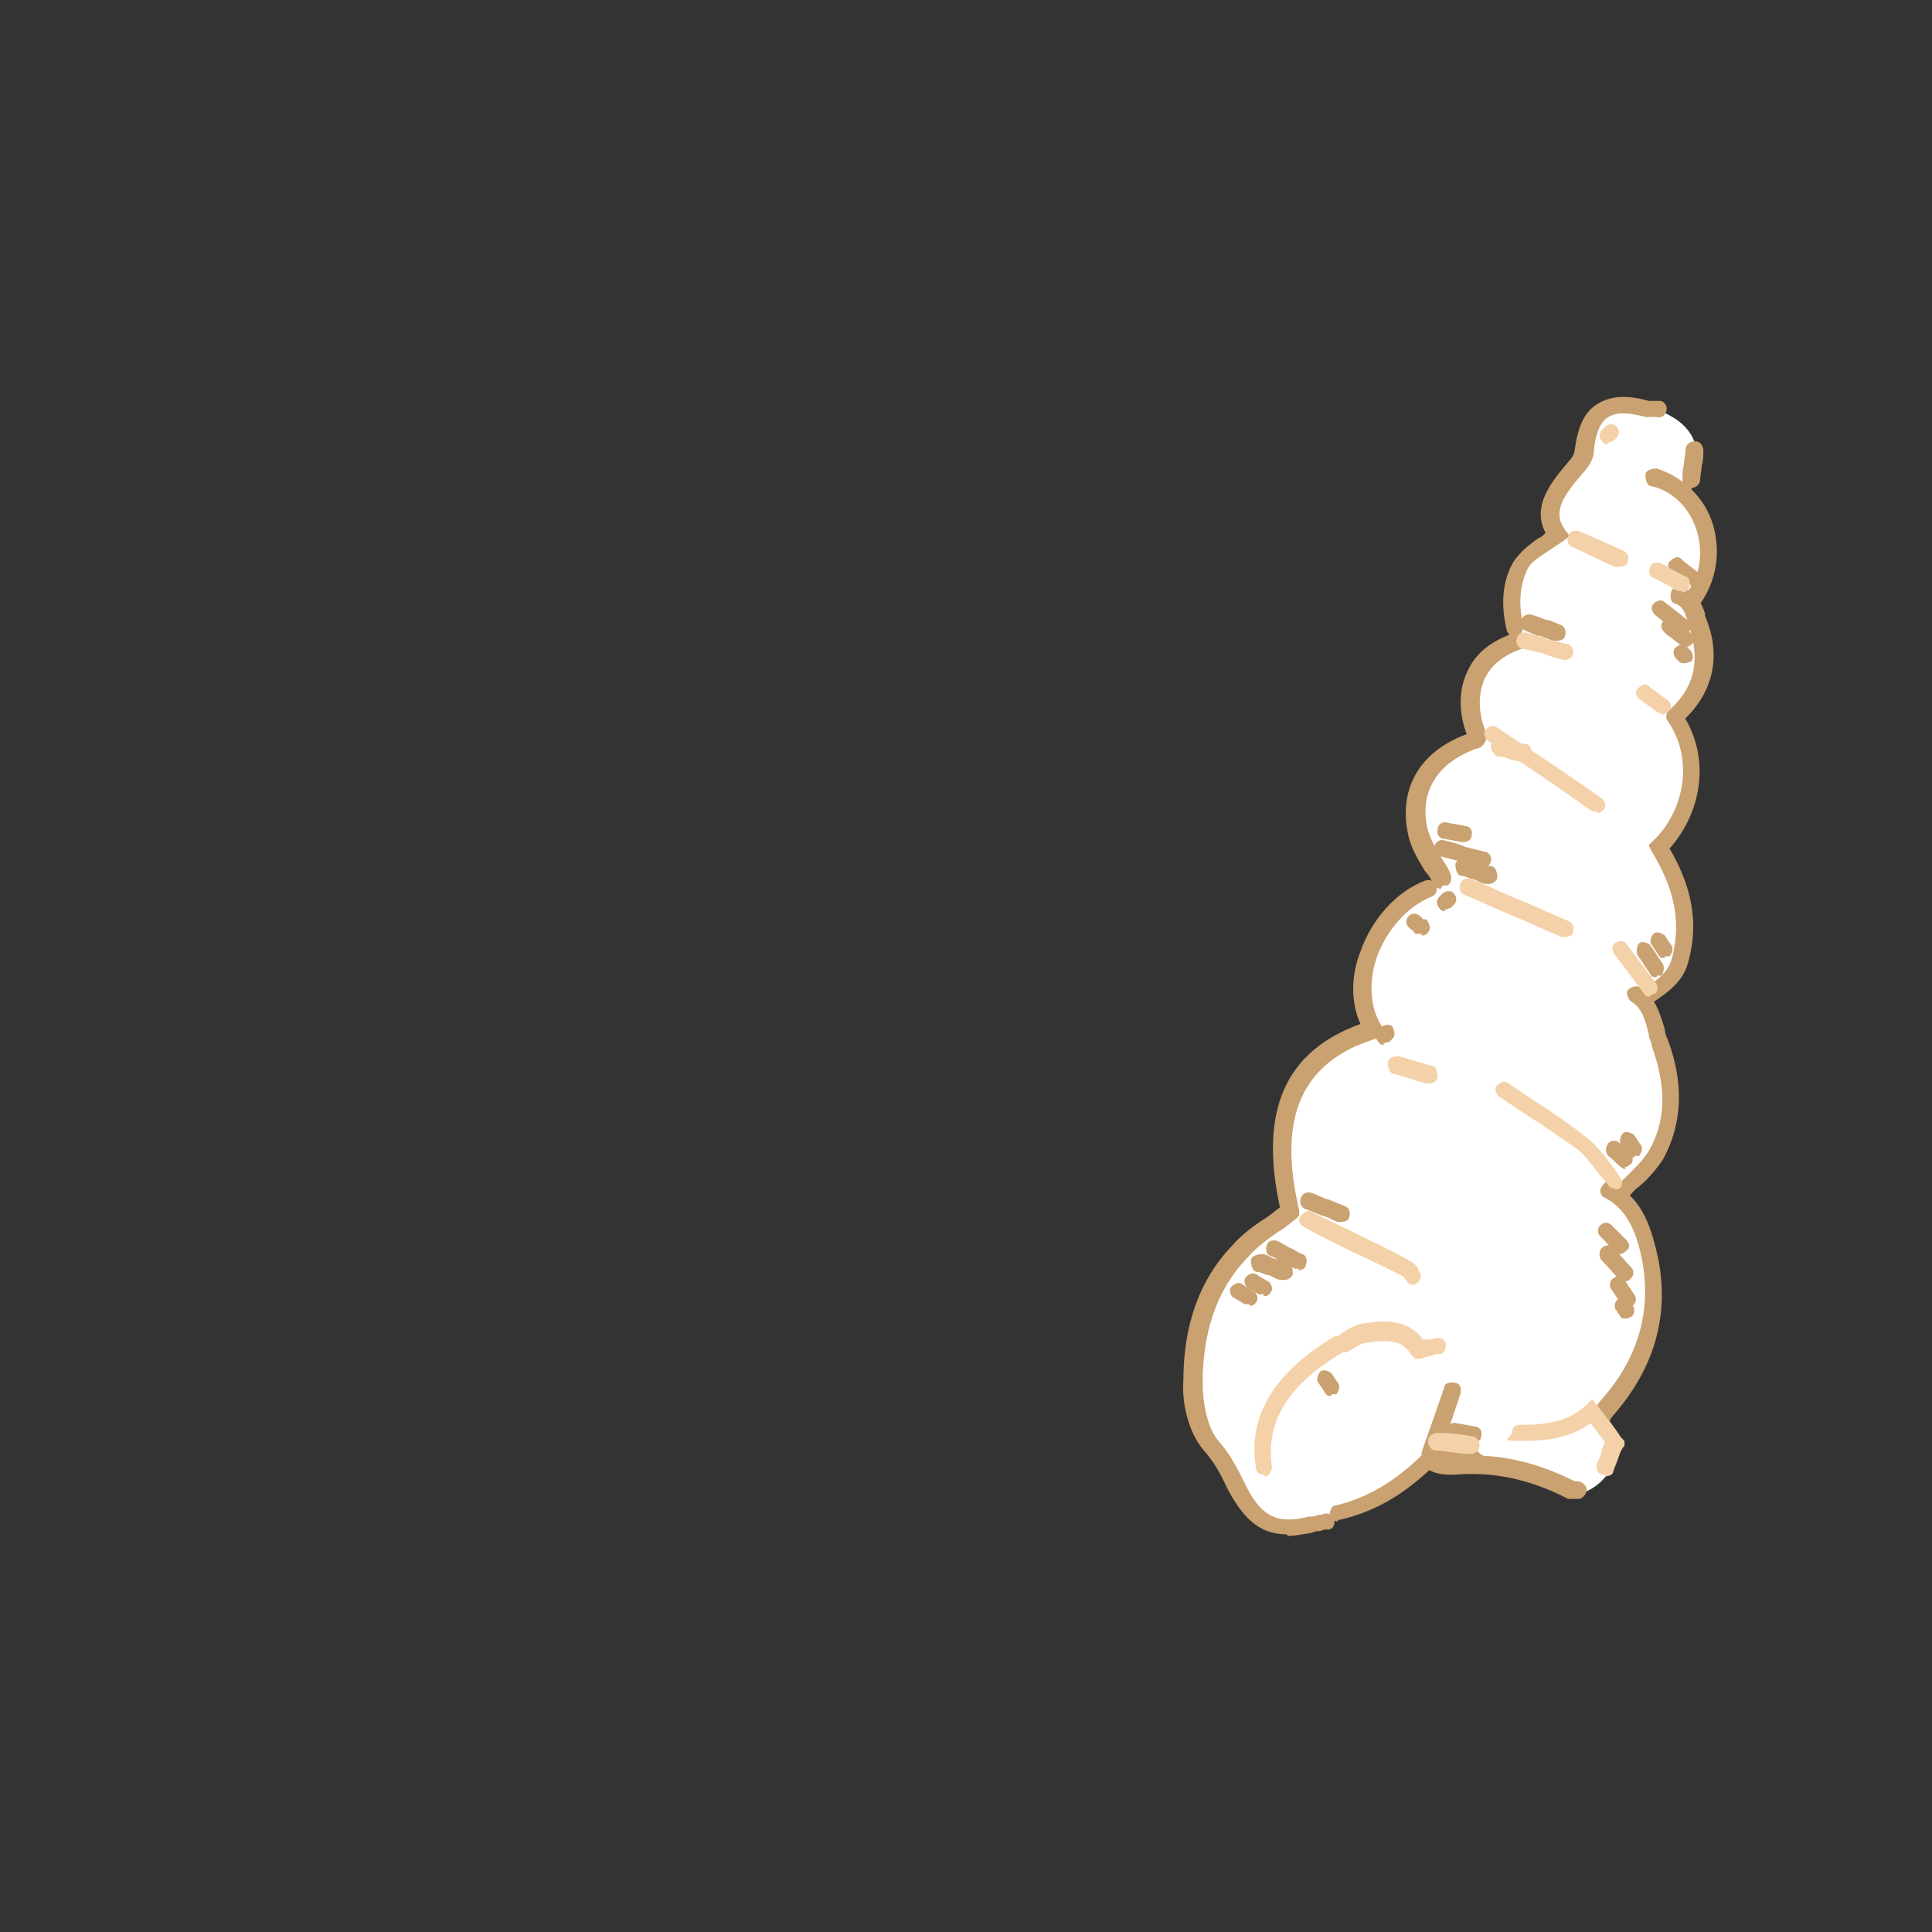 <?xml version="1.0" encoding="UTF-8"?>
<svg id="Layer_1" xmlns="http://www.w3.org/2000/svg" version="1.1" viewBox="0 0 120 120">
  <rect x="0" y="0" width="120" height="120" fill="#333333" stroke="none"/>
  <!-- Generator: Adobe Illustrator 29.8.1, SVG Export Plug-In . SVG Version: 2.1.1 Build 2)  -->
  <defs>
    <style>
      .st0 {
        fill: #fff;
      }

      .st1 {
        fill: #f4d1a8;
      }

      .st2 {
        fill: #caa170;
      }
    </style>
  </defs>
  <path class="st0" d="M98,92.5c-1.4-.6-2.7-1-3.6-1.2-1.2-.3-2.3-.4-2.8-.4h-2.2c-.2,0-.4-.1-.6-.3-1.9,1.6-3.7,2.5-4.9,3.1-2.1,1-3.5,1.6-4.7,1.1-.8-.3-1.5-1.3-2.9-3.3-1-1.5-1.6-2.2-1.8-2.7-1.4-3.2-.2-6.5,0-7.2,1.3-3.8,4.4-5.6,5.3-6.1-.9-4.1,0-8,2.5-10.1.6-.5,1.5-1,2.8-1.3-.1-.4-1.3-3.6.6-6.5,1.2-1.9,3-2.6,3.7-2.8-1.4-2.3-2-4.9-1.1-6.2.4-.6,1.4-1.5,2.3-2.1.4-.3.8-.5,1-.6-.1-.3-.8-1.7-.1-3.3.7-1.9,2.5-2.5,2.7-2.6-.1-.3-.9-2.1,0-4.1.8-1.7,2.3-2.4,2.6-2.5-.2-.4-.6-1.1-.4-1.8.1-1.3,1.3-1.4,2-3.1.5-1.3.1-1.8.8-2.5.6-.6,1.5-.8,1.8-.8,1.1-.1,1.9.2,2.3.4.4.2,1.6.7,2,2,.6,1.6-.4,3-.5,3.2.2.2,1.6,1.7,1.4,3.8-.1,1.6-1.1,2.6-1.3,2.9.2.3,1.5,1.9,1.1,4.2-.4,1.8-1.6,2.8-1.8,3,.4.5,1.1,1.8,1.1,3.7,0,2.5-1.6,4.1-2,4.4,1.9,3,2.2,6.2.7,8.2-.4.4-.8,1-1.8,1.4.3.4,3,4.7,1.1,8.9-.7,1.5-1.7,2.4-2.5,3,.5.6,2.4,3.5,1.9,7.5-.5,3.6-2.6,5.8-3.2,6.4.1.1.8.9.8,2s-.9,2.2-2.2,2.6h0Z"/>
  <g>
    <path class="st2" d="M79.9,95.3c-1.8,0-2.8-1.2-3.7-2.9-.4-.9-.8-1.6-1.5-2.4-.9-1.1-1.3-2.9-1.2-4.2,0-3.5,1-6.3,3-8.4.6-.7,1.4-1.3,2.2-1.8.3-.2.5-.4.8-.6-1.3-6,.3-9.7,5-11.4-.6-1.3-.6-3,0-4.5.7-2,2.2-3.7,4-4.4.3-.1.6,0,.7.3.1.3,0,.6-.3.7-1.5.6-2.8,2.1-3.4,3.8-.5,1.5-.4,3.1.3,4.2l.3.6-.6.2c-4.6,1.4-6.2,4.8-4.8,10.7v.3c0,0-.2.2-.2.2-.4.3-.7.6-1.1.8-.7.5-1.4,1-2,1.7-1.8,1.9-2.7,4.5-2.7,7.7,0,1.3.3,2.7.9,3.5.8.9,1.2,1.7,1.7,2.7,1,2.1,2,2.6,4,2.1.2,0,.4,0,.5-.1.2,0,.3,0,.5-.1.3,0,.6.1.6.4,0,.3-.1.6-.4.6-.2,0-.3,0-.5.1-.2,0-.3,0-.5.1-.6.1-1.1.2-1.5.2Z"/>
    <path class="st2" d="M94.1,39.6c-.2,0-.4-.2-.5-.4-.4-1.6-.3-3.1.4-4.3.4-.6,1-1.1,1.6-1.5.1,0,.3-.2.4-.3-.9-1.7.4-3.2,1.4-4.4.3-.3.4-.6.4-.7.2-1.5.6-2.4,1.4-2.9.8-.5,1.8-.6,3.2-.2.1,0,.2,0,.3,0,.1,0,.3,0,.4,0,.3,0,.5.4.4.6,0,.3-.4.5-.6.4-.1,0-.2,0-.3,0-.1,0-.3,0-.4,0-1.1-.3-1.8-.3-2.3,0-.5.3-.8,1-.9,2.1,0,.6-.5,1.2-.7,1.4-1.2,1.4-1.9,2.4-1.1,3.5l.3.4-.4.3c-.3.2-.6.4-.9.6-.6.4-1.1.7-1.3,1.1-.5,1-.6,2.2-.3,3.5,0,.3,0,.6-.4.6,0,0,0,0-.1,0Z"/>
    <path class="st2" d="M102.4,62.4c-.2,0-.4,0-.5-.3-.2-.2,0-.6.2-.7,1-.6,1.6-1.1,1.8-2.1.5-2.1.1-4.1-1.3-6.4l-.2-.4.3-.3c1.8-1.7,2.6-4.9.9-7.4-.2-.2-.1-.6.1-.7.2-.2.6-.1.7.1,2,2.9,1.2,6.4-.7,8.5,1.4,2.4,1.8,4.6,1.2,6.9-.3,1.4-1.4,2.1-2.3,2.7,0,0-.2,0-.3,0Z"/>
    <path class="st2" d="M99.3,88.6c-.1,0-.2,0-.3-.1-.2-.2-.3-.5-.1-.7,0-.1.1-.2.2-.3.1-.2.2-.4.4-.6,2.2-2.5,3.1-5.4,2.5-8.6-.3-1.5-.8-3.1-2.3-3.9-.3-.1-.4-.5-.2-.7.1-.3.5-.4.7-.2,1.9,1,2.4,2.9,2.8,4.7.7,3.6-.3,6.8-2.7,9.6,0,0-.2.2-.3.4,0,.1-.2.3-.3.4-.1.1-.3.2-.4.2Z"/>
    <path class="st2" d="M100.7,74.6c-.1,0-.3,0-.4-.1-.2-.2-.2-.5,0-.7.2-.3.5-.5.8-.8.5-.5,1-1,1.3-1.5,1.1-1.9,1.1-4,.2-6.5,0-.3-.2-.5-.2-.8-.2-.8-.4-1.6-1.1-2-.2-.2-.3-.5-.2-.7.2-.2.5-.3.7-.2,1.1.7,1.3,1.7,1.6,2.6,0,.2.1.5.2.7,1,2.7.9,5.2-.3,7.4-.4.6-.9,1.2-1.5,1.7-.3.2-.5.5-.7.7-.1.1-.2.2-.4.2Z"/>
    <path class="st2" d="M89.5,55.2c-.2,0-.4-.1-.5-.3-.1-.3-.3-.6-.5-.8-.4-.7-.8-1.3-1-2.1-.7-2.9.6-5.3,3.6-6.4-.5-1.3-.5-2.7,0-3.8.5-1.2,1.5-2,3-2.5.3,0,.6,0,.7.3,0,.3,0,.6-.3.7-1.1.4-1.9,1-2.3,1.9-.4.9-.4,2.1.1,3.3v.2c0,0,0,.2,0,.2,0,.2-.3.6-.6.6-2.5.9-3.6,2.8-3,5.1.2.6.5,1.2.9,1.8.2.3.4.6.5.9.1.3,0,.6-.2.7,0,0-.2,0-.3,0Z"/>
    <path class="st2" d="M105,37.7c-.1,0-.2,0-.3-.1-.2-.2-.3-.5,0-.7.9-1.1,1.1-2.5.7-3.9-.4-1.4-1.5-2.5-2.8-2.8-.3,0-.4-.4-.4-.7,0-.3.4-.4.7-.4,1.6.5,3,1.8,3.5,3.5.5,1.7.2,3.5-.8,4.9-.1.1-.3.2-.4.2Z"/>
    <path class="st2" d="M104.2,44.9c-.1,0-.3,0-.4-.2-.2-.2-.2-.5,0-.7,1.5-1.4,1.8-3.1,1.1-5.1,0-.1,0-.3-.1-.4-.2-.6-.3-.8-.7-1-.3,0-.4-.4-.3-.7,0-.3.4-.4.7-.3.9.3,1.2,1,1.4,1.6,0,.1,0,.2.1.4.9,2.3.4,4.5-1.4,6.2-.1,0-.2.1-.4.1Z"/>
    <path class="st2" d="M97.9,93.1c0,0-.2,0-.3,0,0,0,0,0,0,0h-.2c-2.5-1.3-4.8-1.7-7.1-1.5-.6,0-2,0-2-1.2v-.2s1.4-4,1.4-4c0-.3.4-.4.7-.3.3,0,.4.4.3.7l-1.3,3.9c.1,0,.7,0,.9,0,2.4-.3,4.9.2,7.5,1.5.2,0,.4,0,.6.2s.2.5,0,.7-.2.2-.4.2Z"/>
    <path class="st2" d="M83.1,94.5c-.2,0-.5-.2-.5-.4,0-.3.1-.6.4-.6,2-.5,3.7-1.5,5.5-3.3.2-.2.5-.2.7,0,.2.2.2.5,0,.7-1.9,1.9-3.8,3-6,3.5,0,0,0,0-.1,0Z"/>
    <path class="st2" d="M92.1,53.9s0,0-.1,0c-.4-.1-.9-.2-1.3-.4-.4-.1-.8-.2-1.2-.3-.3,0-.5-.4-.4-.6,0-.3.4-.5.6-.4.4.1.9.2,1.3.4.4.1.8.2,1.2.3.3,0,.5.4.4.6,0,.2-.3.4-.5.4Z"/>
    <path class="st2" d="M83.3,75.9c0,0-.1,0-.2,0-.3-.1-.6-.3-1-.4-.3-.1-.7-.3-1-.4-.3-.1-.4-.4-.3-.7.1-.3.4-.4.7-.3.3.1.6.3,1,.4.3.1.7.3,1,.4.3.1.4.4.3.7,0,.2-.3.3-.5.3Z"/>
    <path class="st2" d="M96.7,39.8c0,0-.1,0-.2,0-.3-.1-.6-.2-.8-.3-.3,0-.6-.2-.9-.3-.3-.1-.4-.4-.3-.7.1-.3.4-.4.7-.3.3.1.6.2.8.3.3,0,.6.2.9.3.3.1.4.4.3.7,0,.2-.3.3-.5.3Z"/>
    <path class="st2" d="M105,30.4s0,0,0,0c-.3,0-.5-.3-.5-.6,0-.3,0-.6.1-1,0-.3.1-.6.1-.9,0-.3.3-.5.6-.5.3,0,.5.3.5.6,0,.3,0,.6-.1.9,0,.3-.1.6-.1.9,0,.3-.3.5-.5.5Z"/>
    <path class="st2" d="M80.7,78.8c0,0-.2,0-.3,0-.2-.1-.5-.3-.7-.4-.3-.1-.5-.3-.8-.4-.3-.1-.3-.5-.2-.7.1-.3.5-.3.7-.2.2.1.5.3.7.4.3.1.5.3.8.4.3.1.3.5.2.7,0,.2-.3.3-.5.3Z"/>
    <path class="st2" d="M79.7,79.5s0,0-.1,0c-.3,0-.5-.2-.8-.3-.2,0-.5-.2-.7-.2-.3,0-.4-.4-.4-.7,0-.3.4-.4.7-.4.3,0,.5.2.8.3.2,0,.5.2.7.2.3,0,.4.4.4.7,0,.2-.3.4-.5.4Z"/>
    <path class="st2" d="M104.5,39.4c-.1,0-.2,0-.3-.1l-1.4-1.1c-.2-.2-.3-.5-.1-.7.2-.2.5-.3.7-.1l1.4,1.1c.2.2.3.5.1.7-.1.1-.3.2-.4.2Z"/>
    <path class="st2" d="M92.4,54.9s0,0-.1,0c-.3,0-.5-.2-.8-.3-.2,0-.5-.2-.7-.2-.3,0-.4-.4-.4-.7,0-.3.4-.4.7-.4.3,0,.5.2.8.3.2,0,.5.2.7.2.3,0,.4.4.4.7,0,.2-.3.4-.5.4Z"/>
    <path class="st2" d="M101.1,79.8c-.1,0-.3,0-.4-.2-.4-.4-.8-.9-1.2-1.3-.2-.2-.2-.6,0-.8.2-.2.6-.2.7,0h0c.4.4.7.8,1.1,1.2.2.2.2.5,0,.7-.1.1-.2.2-.4.2Z"/>
    <path class="st2" d="M91.9,91.3c0,0-.2,0-.3,0-.2-.1-.3-.2-.5-.3-.2,0-.3-.2-.5-.3-.3-.2-.3-.5-.2-.7.1-.3.5-.3.7-.2.2.1.3.2.5.3.2,0,.3.2.5.3.3.2.3.5.2.7,0,.2-.3.3-.5.3Z"/>
    <path class="st2" d="M102.9,60.7c-.2,0-.3,0-.4-.2-.1-.2-.3-.4-.4-.6-.1-.2-.3-.4-.4-.6s0-.6.1-.7c.2-.2.6,0,.7.1.1.2.3.4.4.6.1.2.3.4.4.6s0,.6-.1.7c0,0-.2,0-.3,0Z"/>
    <path class="st2" d="M90.9,52.3s0,0-.1,0l-1.1-.2c-.3,0-.5-.3-.4-.6,0-.3.3-.5.6-.4l1.1.2c.3,0,.5.3.4.6,0,.3-.3.4-.5.4Z"/>
    <path class="st2" d="M100.7,77.9c-.1,0-.2,0-.3-.1-.3-.2-.5-.5-.7-.7,0,0-.2-.2-.3-.3-.2-.2-.2-.5,0-.7.2-.2.5-.2.7,0,0,0,.2.2.3.3.2.2.4.4.6.6.2.2.3.5,0,.7-.1.1-.3.2-.4.2Z"/>
    <path class="st2" d="M104.6,40.1c-.1,0-.2,0-.3-.1-.1-.1-.3-.2-.5-.4-.2-.1-.3-.2-.4-.3-.2-.2-.3-.5-.1-.7.2-.2.5-.3.7-.1.1.1.3.2.5.4.2.1.3.2.5.4.2.2.3.5.1.7-.1.1-.3.2-.4.2Z"/>
    <path class="st2" d="M105,36.3c-.1,0-.2,0-.3-.1l-.9-.7c-.2-.2-.3-.5,0-.7.2-.2.5-.3.7,0l.9.7c.2.2.3.5,0,.7-.1.1-.3.2-.4.2Z"/>
    <path class="st2" d="M91.5,89.6s0,0-.1,0l-1.1-.2c-.3,0-.5-.3-.4-.6,0-.3.3-.5.6-.4l1.1.2c.3,0,.5.3.4.6,0,.3-.3.4-.5.4Z"/>
    <path class="st2" d="M101.1,81.2c-.2,0-.3,0-.4-.2l-.6-.9c-.2-.2-.1-.6.1-.7.2-.2.6-.1.7.1l.6.9c.2.2.1.6-.1.7,0,0-.2,0-.3,0Z"/>
    <path class="st2" d="M77.6,81c-.1,0-.2,0-.3,0,0,0-.2-.1-.3-.2-.1,0-.3-.2-.4-.2-.2-.2-.3-.5-.1-.7.2-.2.5-.3.7-.1,0,0,.2.1.3.2.1,0,.3.2.4.2.2.2.3.5.1.7-.1.2-.3.2-.4.2Z"/>
    <path class="st2" d="M78.5,80.4c-.1,0-.2,0-.3,0,0,0-.2-.1-.3-.2-.1,0-.3-.2-.4-.2-.2-.2-.3-.5-.1-.7.2-.2.5-.3.7-.1,0,0,.2.1.3.2.1,0,.3.2.4.2.2.2.3.5.1.7-.1.2-.3.2-.4.2Z"/>
    <path class="st2" d="M90.5,91s0,0,0,0h-.8c-.3-.2-.5-.5-.4-.8,0-.3.3-.5.6-.4h.8c.3.2.5.5.4.8,0,.3-.3.4-.5.4Z"/>
    <path class="st2" d="M101,72.6c-.1,0-.2,0-.3-.1-.3-.2-.5-.5-.8-.7-.2-.2-.2-.5,0-.8.2-.2.5-.2.7,0h0c.2.2.4.4.6.6.2.2.3.5.1.7-.1.1-.3.2-.4.2Z"/>
    <path class="st2" d="M103.4,59.5c-.2,0-.3,0-.4-.2l-.4-.6c-.2-.2,0-.6.1-.7.2-.2.6,0,.7.1l.4.6c.2.2,0,.6-.1.7,0,0-.2,0-.3,0Z"/>
    <path class="st2" d="M101.5,71.9c-.2,0-.3,0-.4-.2l-.4-.6c-.2-.2,0-.6.1-.7.2-.2.6,0,.7.1l.4.6c.2.2,0,.6-.1.7,0,0-.2,0-.3,0Z"/>
    <path class="st2" d="M82.7,86.7c-.2,0-.3,0-.4-.2l-.4-.6c-.2-.2,0-.6.1-.7.2-.2.6,0,.7.1l.4.6c.2.2,0,.6-.1.7,0,0-.2,0-.3,0Z"/>
    <path class="st2" d="M88.3,58c-.1,0-.2,0-.3,0h-.1c-.1-.2-.3-.3-.4-.4-.2-.2-.2-.5,0-.7s.5-.2.7,0c0,0,.1.1.2.2h.2c.2.3.3.6.1.8-.1.2-.3.2-.4.2Z"/>
    <path class="st2" d="M86,64.9c-.1,0-.3,0-.4-.2-.2-.2-.2-.5,0-.7,0,0,.2-.1.2-.2,0,0,0,0,0,0,.2-.2.6-.2.7,0s.2.5,0,.7c0,0-.1.1-.2.2,0,0,0,0,0,0-.1,0-.2.1-.4.1Z"/>
    <path class="st2" d="M89.8,56.6c-.1,0-.3,0-.4-.2-.2-.2-.2-.5,0-.7,0,0,.1-.1.2-.2,0,0,0,0,0,0,.2-.2.6-.2.7,0,.2.2.2.5,0,.7s-.1.1-.2.2c0,0,0,0,0,0-.1,0-.2.1-.4.1Z"/>
    <g>
      <path class="st1" d="M78.5,91.6c-.3,0-.5-.2-.5-.5-.5-3.2,1.2-5.9,4.9-8.1h.2c.5-.4,1-.7,1.6-.8,1.2-.2,2.7-.3,3.7,1,0,0,.2,0,.3,0,.2,0,.3,0,.5-.1.3,0,.6.1.6.4,0,.3-.1.6-.4.6-.1,0-.3,0-.4.1-.2,0-.5.1-.7.2h-.4c0,0-.2-.2-.2-.2-.6-1-1.5-1-2.8-.8-.4,0-.8.4-1.3.6h-.2c-3.4,2-4.8,4.3-4.4,7.1,0,.3-.2.6-.4.6,0,0,0,0,0,0Z"/>
      <path class="st1" d="M100.3,73.8c-.2,0-.3,0-.4-.2-.2-.2-.4-.5-.6-.7-.4-.5-.8-1.1-1.3-1.5-1-.7-2-1.4-3.1-2.1-.6-.4-1.2-.8-1.8-1.2-.2-.2-.3-.5-.1-.7.2-.2.5-.3.7-.1.6.4,1.2.8,1.8,1.2,1.1.7,2.1,1.4,3.1,2.2.6.5,1.1,1.1,1.5,1.7.2.2.4.5.5.7.2.2.2.6,0,.7,0,0-.2.1-.3.1Z"/>
      <path class="st1" d="M87.8,79.8c-.1,0-.3,0-.4-.2,0,0-.2-.2-.2-.3,0,0,0,0,0,0-1-.5-2-1-3.1-1.5-1-.5-2.1-1-3.1-1.6-.3-.1-.4-.5-.2-.7s.5-.4.7-.2c1,.5,2.1,1,3.1,1.5,1,.5,2.1,1,3.1,1.6.2.1.3.3.4.4,0,0,0,0,0,.1.2.2.2.5,0,.7-.1.1-.2.2-.4.2ZM87.3,79.3s0,0,0,0c0,0,0,0,0,0Z"/>
      <path class="st1" d="M97.2,58.2c0,0-.1,0-.2,0-1-.4-2-.9-3-1.3-1-.4-2-.9-3-1.3-.3-.1-.4-.4-.3-.7.1-.3.4-.4.7-.3,1,.4,2,.9,3,1.3,1,.4,2,.9,3,1.3.3.1.4.4.3.7,0,.2-.3.3-.5.3Z"/>
      <path class="st1" d="M99.2,50.4c-.1,0-.2,0-.3,0-2.1-1.5-4.3-3-6.5-4.4-.2-.2-.3-.5-.1-.7s.5-.3.7-.1c2.1,1.4,4.4,2.9,6.5,4.4.2.2.3.5.1.7-.1.1-.3.2-.4.2Z"/>
      <path class="st1" d="M99.7,91.6c0,0-.1,0-.2,0-.3-.1-.4-.4-.3-.7.1-.2.2-.5.3-.8,0-.2.1-.3.2-.5-.3-.4-.6-.8-.9-1.2h0c-1.4,1-3,1.1-4.4,1.1s-.5-.2-.5-.5.2-.5.5-.5c1.7,0,3-.2,4.1-1.2l.4-.4.7.9c.4.5.7.9,1.1,1.5l.2.2v.3c-.2.2-.3.5-.4.8-.1.3-.2.5-.3.8,0,.2-.3.3-.5.3Z"/>
      <path class="st1" d="M100.5,35.2c0,0-.2,0-.2,0-.5-.2-.9-.4-1.3-.6s-.9-.4-1.3-.6c-.3-.1-.4-.4-.3-.7s.4-.4.7-.3c.5.2.9.4,1.4.6.4.2.9.4,1.3.6.3.1.4.4.3.7,0,.2-.3.3-.5.3Z"/>
      <path class="st1" d="M97.3,41s0,0-.1,0c-.4-.1-.9-.2-1.3-.4-.4-.1-.8-.2-1.3-.3-.3,0-.5-.4-.4-.6,0-.3.4-.5.6-.4.4.1.9.2,1.3.4.4.1.8.2,1.2.3.3,0,.5.4.4.6,0,.2-.3.4-.5.4Z"/>
      <path class="st1" d="M102.5,61.9c-.2,0-.3,0-.4-.2-.3-.4-.6-.8-.9-1.2-.3-.4-.6-.8-.9-1.2-.2-.2-.2-.6,0-.7.2-.2.6-.2.7,0,.3.4.6.8.9,1.2.3.4.6.8.9,1.2.2.2.2.6,0,.7,0,0-.2.1-.3.1Z"/>
      <path class="st1" d="M91.3,90.3s0,0,0,0c-.6,0-1.2-.1-1.9-.2h-.2c-.3,0-.5-.3-.5-.6s.3-.5.6-.5h.2c.6,0,1.3.1,1.9.2.3,0,.5.3.5.6,0,.3-.3.5-.5.5Z"/>
      <path class="st1" d="M88.8,67.3c0,0-.1,0-.2,0-.4-.1-.7-.2-1-.3-.3-.1-.7-.2-1-.3-.3,0-.4-.4-.4-.7,0-.3.4-.4.7-.4.3.1.7.2,1,.3.3.1.7.2,1,.3.3,0,.4.4.4.7,0,.2-.3.4-.5.4Z"/>
      <path class="st1" d="M104.5,36.7c0,0-.2,0-.3,0-.2-.1-.5-.3-.7-.4s-.5-.3-.8-.4c-.3-.1-.3-.5-.2-.7.1-.3.5-.3.7-.2.2.1.5.3.7.4.3.1.5.3.8.4.3.1.3.5.2.7,0,.2-.3.3-.5.3Z"/>
      <path class="st1" d="M94.5,47.3s0,0,0,0c-.4,0-.8-.2-1.2-.3h-.3c-.3-.2-.4-.5-.4-.7,0-.3.4-.4.7-.4h.3c.4.2.7.3,1.1.3.3,0,.5.3.4.6,0,.3-.3.5-.5.5Z"/>
      <path class="st1" d="M103.2,44.3c-.1,0-.2,0-.3-.1l-1.1-.8c-.2-.2-.3-.5,0-.7.2-.2.5-.3.7,0l1.1.8c.2.2.3.5,0,.7-.1.1-.3.2-.4.2Z"/>
      <path class="st1" d="M99.9,27.6c-.1,0-.3,0-.4-.2-.2-.2-.2-.5,0-.7,0,0,.1-.1.2-.2,0,0,0,0,0,0,.2-.2.6-.2.7,0,.2.2.2.5,0,.7,0,0-.1.1-.2.2,0,0,0,0,0,0-.1,0-.2.1-.4.1Z"/>
    </g>
    <path class="st2" d="M104.7,41.2c-.1,0-.3,0-.4-.1,0,0-.1-.1-.2-.2s0,0,0,0c-.2-.2-.2-.6,0-.7.2-.2.5-.2.7,0,0,0,.1.1.2.2s0,0,0,0c.2.2.2.6,0,.7-.1,0-.2.1-.4.1Z"/>
    <path class="st2" d="M101,81.9c-.2,0-.3,0-.4-.2l-.2-.3c-.2-.2-.1-.6.1-.7.2-.2.6-.1.7.1l.2.3c.2.2.1.6-.1.7,0,0-.2.1-.3.1Z"/>
  </g>
</svg>